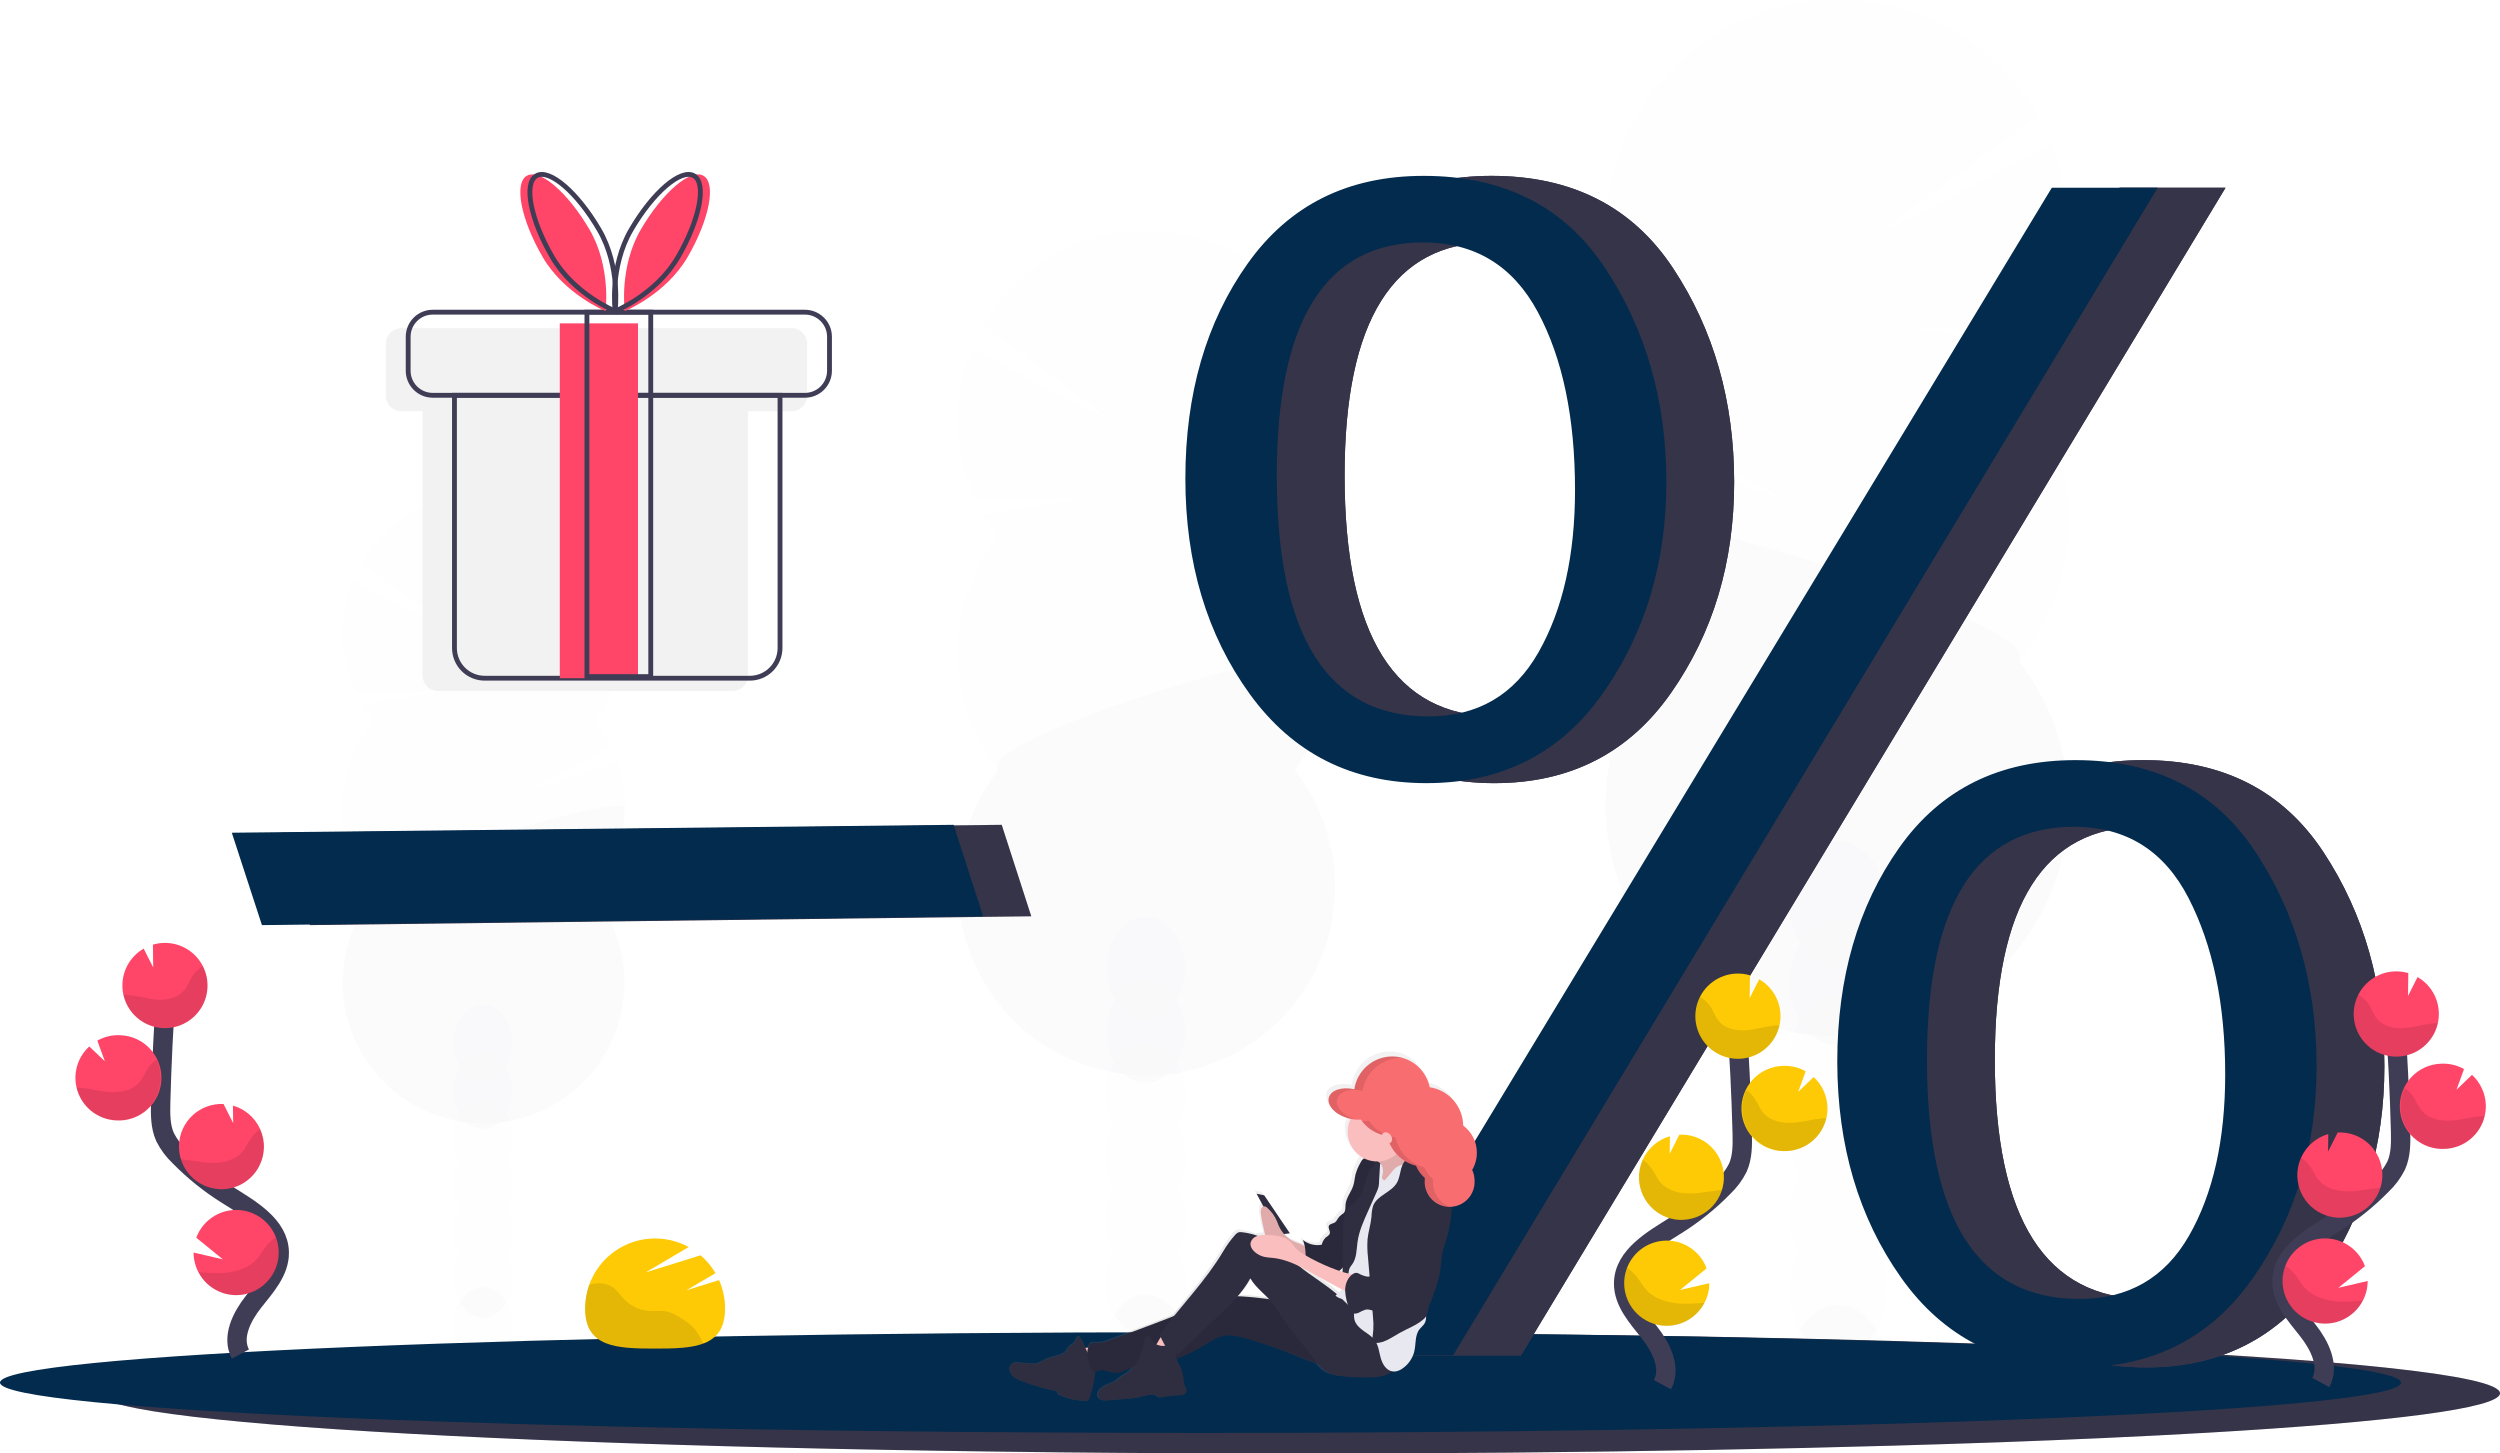 <svg width="516" height="300" viewBox="0 0 516 300" fill="none" xmlns="http://www.w3.org/2000/svg">
<g clip-path="url(#clip0)">
<g opacity="0.1">
<path opacity="0.1" d="M379.38 295.575C384.887 295.575 389.352 289.725 389.352 282.508C389.352 275.291 384.887 269.441 379.38 269.441C373.872 269.441 369.407 275.291 369.407 282.508C369.407 289.725 373.872 295.575 379.38 295.575Z" fill="#3F3D56"/>
<path opacity="0.1" d="M387.271 226.606C388.669 224.178 389.393 221.421 389.371 218.619C389.371 211.387 384.906 205.552 379.398 205.552C373.891 205.552 369.43 211.401 369.43 218.619C369.402 221.419 370.121 224.176 371.512 226.606C370.147 229.045 369.43 231.795 369.43 234.59C369.43 237.386 370.147 240.135 371.512 242.575C370.147 245.015 369.431 247.765 369.431 250.562C369.431 253.358 370.147 256.108 371.512 258.548C370.121 260.978 369.402 263.735 369.43 266.535C369.43 273.767 373.895 279.602 379.398 279.602C384.901 279.602 389.371 273.753 389.371 266.535C389.399 263.735 388.68 260.978 387.29 258.548C388.654 256.108 389.371 253.358 389.371 250.562C389.371 247.765 388.654 245.015 387.29 242.575C388.654 240.135 389.371 237.386 389.371 234.59C389.371 231.795 388.654 229.045 387.29 226.606H387.271Z" fill="#3F3D56"/>
<path opacity="0.1" d="M379.38 215.718C384.887 215.718 389.352 209.867 389.352 202.651C389.352 195.434 384.887 189.583 379.38 189.583C373.872 189.583 369.407 195.434 369.407 202.651C369.407 209.867 373.872 215.718 379.38 215.718Z" fill="#3F3D56"/>
<path opacity="0.1" d="M379.38 199.744C384.887 199.744 389.352 193.894 389.352 186.677C389.352 179.46 384.887 173.61 379.38 173.61C373.872 173.61 369.407 179.46 369.407 186.677C369.407 193.894 373.872 199.744 379.38 199.744Z" fill="#3F3D56"/>
<path opacity="0.1" d="M416.705 77.376C418.066 75.639 419.306 73.811 420.416 71.903L394.232 67.595L422.569 67.808C425.285 61.886 426.766 55.472 426.921 48.958C427.076 42.444 425.903 35.967 423.472 29.922L385.452 49.656L420.52 23.865C417.233 18.187 412.815 13.246 407.539 9.352C402.263 5.457 396.243 2.691 389.854 1.226C383.464 -0.238 376.842 -0.371 370.399 0.838C363.956 2.046 357.831 4.569 352.404 8.25C346.978 11.931 342.366 16.691 338.856 22.234C335.346 27.776 333.013 33.983 332.002 40.467C330.991 46.952 331.325 53.575 332.981 59.925C334.637 66.275 337.581 72.215 341.63 77.376C339.508 80.079 337.683 83.002 336.186 86.095L370.193 103.786L333.933 91.583C331.381 99.115 330.747 107.166 332.087 115.007C333.427 122.847 336.699 130.229 341.607 136.483C336.066 143.536 332.619 152.008 331.661 160.93C330.702 169.852 332.27 178.864 336.186 186.936C340.102 195.008 346.207 201.813 353.804 206.575C361.401 211.336 370.182 213.861 379.145 213.861C388.108 213.861 396.889 211.336 404.486 206.575C412.083 201.813 418.188 195.008 422.104 186.936C426.02 178.864 427.588 169.852 426.629 160.93C425.67 152.008 422.224 143.536 416.683 136.483C423.304 128.055 426.904 117.644 426.904 106.921C426.904 96.198 423.304 85.786 416.683 77.358L416.705 77.376Z" fill="#6C63FF"/>
<path opacity="0.1" d="M331.409 106.941C331.393 117.666 334.994 128.082 341.63 136.501C336.089 143.554 332.642 152.026 331.683 160.948C330.725 169.87 332.293 178.882 336.208 186.954C340.124 195.026 346.229 201.831 353.826 206.593C361.423 211.354 370.205 213.879 379.167 213.879C388.13 213.879 396.912 211.354 404.509 206.593C412.105 201.831 418.211 195.026 422.126 186.954C426.042 178.882 427.61 169.87 426.652 160.948C425.693 152.026 422.246 143.554 416.705 136.501C423.106 128.366 331.409 101.571 331.409 106.941Z" fill="black"/>
</g>
<g opacity="0.1">
<path opacity="0.1" d="M99.683 281.6C103.034 281.6 105.75 278.038 105.75 273.645C105.75 269.251 103.034 265.689 99.683 265.689C96.332 265.689 93.615 269.251 93.615 273.645C93.615 278.038 96.332 281.6 99.683 281.6Z" fill="#3F3D56"/>
<path opacity="0.1" d="M104.509 239.614C105.356 238.134 105.794 236.456 105.778 234.75C105.778 230.357 103.069 226.795 99.706 226.795C96.342 226.795 93.638 230.357 93.638 234.75C93.621 236.455 94.057 238.134 94.902 239.614C94.074 241.1 93.639 242.773 93.639 244.475C93.639 246.177 94.074 247.85 94.902 249.336C94.074 250.822 93.639 252.496 93.639 254.197C93.639 255.899 94.074 257.573 94.902 259.059C94.056 260.537 93.62 262.214 93.638 263.917C93.638 268.315 96.347 271.877 99.706 271.877C103.064 271.877 105.778 268.315 105.778 263.917C105.795 262.214 105.357 260.536 104.509 259.059C105.34 257.573 105.777 255.9 105.777 254.197C105.777 252.495 105.34 250.821 104.509 249.336C105.34 247.851 105.777 246.177 105.777 244.475C105.777 242.773 105.34 241.099 104.509 239.614V239.614Z" fill="#3F3D56"/>
<path opacity="0.1" d="M99.683 232.983C103.034 232.983 105.75 229.422 105.75 225.028C105.75 220.635 103.034 217.073 99.683 217.073C96.332 217.073 93.615 220.635 93.615 225.028C93.615 229.422 96.332 232.983 99.683 232.983Z" fill="#3F3D56"/>
<path opacity="0.1" d="M99.683 223.261C103.034 223.261 105.75 219.699 105.75 215.306C105.75 210.912 103.034 207.351 99.683 207.351C96.332 207.351 93.615 210.912 93.615 215.306C93.615 219.699 96.332 223.261 99.683 223.261Z" fill="#3F3D56"/>
<path opacity="0.1" d="M76.971 148.764C76.142 147.707 75.388 146.594 74.713 145.433L90.663 142.811L73.413 142.942C71.762 139.339 70.861 135.437 70.765 131.474C70.67 127.51 71.382 123.569 72.858 119.891L95.985 131.918L74.646 116.189C76.647 112.734 79.337 109.729 82.549 107.36C85.76 104.991 89.424 103.309 93.312 102.419C97.201 101.529 101.231 101.449 105.151 102.185C109.072 102.921 112.799 104.457 116.101 106.697C119.403 108.937 122.21 111.833 124.346 115.206C126.482 118.579 127.902 122.356 128.518 126.301C129.134 130.247 128.932 134.278 127.925 138.142C126.918 142.006 125.128 145.622 122.666 148.764C123.957 150.407 125.068 152.184 125.979 154.066L105.276 164.841L127.352 157.424C128.902 162.011 129.286 166.913 128.467 171.686C127.649 176.46 125.655 180.953 122.666 184.76C126.039 189.054 128.137 194.211 128.72 199.642C129.303 205.074 128.349 210.56 125.965 215.473C123.581 220.387 119.864 224.529 115.24 227.428C110.615 230.326 105.27 231.863 99.814 231.863C94.358 231.863 89.012 230.326 84.388 227.428C79.763 224.529 76.046 220.387 73.663 215.473C71.279 210.56 70.324 205.074 70.907 199.642C71.491 194.211 73.589 189.054 76.962 184.76C72.931 179.629 70.74 173.29 70.74 166.762C70.74 160.234 72.931 153.895 76.962 148.764H76.971Z" fill="#6C63FF"/>
<path opacity="0.1" d="M128.886 166.762C128.896 173.292 126.704 179.633 122.665 184.76C126.038 189.054 128.136 194.211 128.72 199.642C129.303 205.074 128.348 210.56 125.964 215.473C123.581 220.387 119.864 224.529 115.239 227.428C110.615 230.326 105.269 231.863 99.813 231.863C94.357 231.863 89.012 230.326 84.387 227.428C79.763 224.529 76.046 220.387 73.662 215.473C71.278 210.56 70.323 205.074 70.907 199.642C71.49 194.211 73.588 189.054 76.961 184.76C73.065 179.829 128.886 163.494 128.886 166.762Z" fill="black"/>
</g>
<g opacity="0.1">
<path opacity="0.1" d="M236.471 288.524C240.956 288.524 244.593 283.758 244.593 277.879C244.593 272.001 240.956 267.235 236.471 267.235C231.986 267.235 228.35 272.001 228.35 277.879C228.35 283.758 231.986 288.524 236.471 288.524Z" fill="#3F3D56"/>
<path opacity="0.1" d="M242.9 232.337C244.031 230.356 244.616 228.11 244.592 225.828C244.592 219.952 240.981 215.184 236.467 215.184C231.952 215.184 228.341 219.952 228.341 225.828C228.317 228.11 228.903 230.357 230.038 232.337C228.925 234.324 228.341 236.565 228.341 238.843C228.341 241.122 228.925 243.362 230.038 245.349C228.925 247.336 228.341 249.576 228.341 251.854C228.341 254.131 228.925 256.371 230.038 258.358C228.903 260.337 228.317 262.584 228.341 264.866C228.341 270.742 231.979 275.511 236.467 275.511C240.954 275.511 244.592 270.742 244.592 264.866C244.616 262.585 244.031 260.338 242.9 258.358C244.01 256.37 244.593 254.131 244.593 251.854C244.593 249.576 244.01 247.337 242.9 245.349C244.01 243.361 244.593 241.121 244.593 238.843C244.593 236.565 244.01 234.325 242.9 232.337V232.337Z" fill="#3F3D56"/>
<path opacity="0.1" d="M236.471 223.464C240.956 223.464 244.593 218.698 244.593 212.82C244.593 206.941 240.956 202.175 236.471 202.175C231.986 202.175 228.35 206.941 228.35 212.82C228.35 218.698 231.986 223.464 236.471 223.464Z" fill="#3F3D56"/>
<path opacity="0.1" d="M236.471 210.451C240.956 210.451 244.593 205.686 244.593 199.807C244.593 193.928 240.956 189.163 236.471 189.163C231.986 189.163 228.35 193.928 228.35 199.807C228.35 205.686 231.986 210.451 236.471 210.451Z" fill="#3F3D56"/>
<path opacity="0.1" d="M206.084 110.765C204.974 109.351 203.963 107.862 203.059 106.308L224.399 102.801L201.321 102.972C199.107 98.149 197.899 92.923 197.771 87.616C197.643 82.309 198.597 77.031 200.576 72.106L231.545 88.188L202.982 67.17C205.651 62.527 209.247 58.485 213.547 55.296C217.846 52.108 222.756 49.841 227.969 48.638C233.183 47.435 238.589 47.322 243.848 48.305C249.108 49.288 254.108 51.346 258.537 54.352C262.966 57.357 266.729 61.245 269.589 65.772C272.45 70.299 274.347 75.368 275.163 80.662C275.978 85.956 275.694 91.362 274.329 96.541C272.964 101.721 270.546 106.563 267.227 110.765C268.956 112.967 270.442 115.349 271.661 117.87L243.96 132.28L273.498 122.336C275.573 128.474 276.086 135.034 274.991 141.421C273.896 147.808 271.228 153.821 267.227 158.915C271.741 164.661 274.548 171.562 275.329 178.83C276.11 186.098 274.832 193.44 271.642 200.015C268.452 206.59 263.478 212.134 257.29 216.012C251.101 219.891 243.948 221.948 236.647 221.948C229.346 221.948 222.192 219.891 216.003 216.012C209.815 212.134 204.841 206.59 201.651 200.015C198.461 193.44 197.184 186.098 197.964 178.83C198.745 171.562 201.552 164.661 206.066 158.915C200.673 152.048 197.742 143.566 197.742 134.831C197.742 126.096 200.673 117.614 206.066 110.747L206.084 110.765Z" fill="#6C63FF"/>
<path opacity="0.1" d="M275.552 134.852C275.565 143.589 272.632 152.074 267.227 158.934C271.741 164.679 274.548 171.581 275.329 178.849C276.11 186.117 274.832 193.458 271.642 200.033C268.452 206.608 263.478 212.152 257.29 216.031C251.101 219.909 243.948 221.966 236.647 221.966C229.346 221.966 222.192 219.909 216.003 216.031C209.815 212.152 204.841 206.608 201.651 200.033C198.461 193.458 197.184 186.117 197.964 178.849C198.745 171.581 201.552 164.679 206.066 158.934C200.852 152.307 275.552 130.476 275.552 134.852Z" fill="black"/>
</g>
<path d="M516 287.566C516 290.671 493.328 293.509 455.845 295.701C449.028 296.095 441.724 296.47 433.977 296.822C427.284 297.124 420.268 297.408 412.931 297.677C405.822 297.93 398.441 298.165 390.788 298.382C366.617 299.073 339.896 299.57 311.51 299.819C304.62 299.882 297.64 299.931 290.567 299.964C283.199 299.997 275.748 300.012 268.212 300.009C131.361 300.009 20.428 294.445 20.428 287.579C20.428 280.713 131.361 275.149 268.212 275.149C327.129 275.149 381.235 276.184 423.761 277.902L428.411 278.092H428.438C482.006 280.365 516 283.787 516 287.566Z" fill="#3F3D56"/>
<path opacity="0.15" d="M516 287.566C516 290.671 493.328 293.509 455.845 295.701C449.028 296.095 441.724 296.47 433.977 296.822C427.284 297.124 420.268 297.408 412.931 297.677C405.822 297.93 398.441 298.165 390.788 298.382C366.617 299.073 339.896 299.57 311.51 299.819C304.62 299.882 297.64 299.931 290.567 299.964C283.199 299.997 275.748 300.012 268.212 300.009C131.361 300.009 20.428 294.445 20.428 287.579C20.428 280.713 131.361 275.149 268.212 275.149C327.129 275.149 381.235 276.184 423.761 277.902L428.411 278.092H428.438C482.006 280.365 516 283.787 516 287.566Z" fill="black"/>
<path d="M495.572 285.378C495.572 287.973 472.901 290.35 435.417 292.158C428.605 292.488 421.296 292.8 413.554 293.094C406.857 293.347 399.842 293.585 392.508 293.808C385.399 294.019 378.018 294.216 370.364 294.4C346.189 294.978 319.469 295.394 291.082 295.602C284.199 295.653 277.218 295.693 270.139 295.72C262.772 295.747 255.321 295.76 247.788 295.76C110.938 295.76 0 291.109 0 285.365C0 279.62 110.938 274.969 247.788 274.969C306.702 274.969 360.807 275.832 403.333 277.269L407.983 277.428H408.015C461.601 279.358 495.572 282.201 495.572 285.378Z" fill="#032B4D"/>
<path d="M63.996 190.944L57.775 171.874L206.752 170.243L212.855 189.122L63.996 190.944Z" fill="#3F3D56"/>
<path opacity="0.15" d="M63.996 190.944L57.775 171.874L206.752 170.243L212.855 189.122L63.996 190.944Z" fill="black"/>
<path d="M54.065 190.944L47.844 171.874L196.82 170.243L202.924 189.122L54.065 190.944Z" fill="#032B4D"/>
<path d="M308.386 161.641C292.983 161.641 280.844 155.519 271.968 143.277C263.093 131.034 258.655 116.202 258.655 98.783C258.655 81.245 262.947 66.444 271.53 54.379C280.114 42.314 292.222 36.287 307.854 36.299C324.431 36.299 336.921 42.656 345.323 55.369C353.726 68.082 357.929 82.796 357.932 99.51C357.932 116.104 353.583 130.61 344.886 143.028C336.188 155.446 324.021 161.65 308.386 161.641ZM308.838 147.869C318.971 147.869 326.545 143.447 331.559 134.603C336.573 125.759 339.08 114.61 339.08 101.156C339.08 86.18 336.514 73.917 331.383 64.368C326.251 54.819 318.381 50.043 307.772 50.04C287.608 50.04 277.526 66.076 277.526 98.15C277.526 131.299 287.96 147.872 308.829 147.869H308.838ZM313.912 279.755H291.633L437.486 38.754H459.345L313.912 279.755ZM442.944 282.228C427.309 282.228 415.12 276.05 406.377 263.696C397.634 251.342 393.244 236.509 393.208 219.197C393.208 201.778 397.47 187.035 405.993 174.97C414.516 162.905 426.654 156.878 442.406 156.891C458.866 156.891 471.269 163.247 479.614 175.96C487.96 188.673 492.134 203.385 492.137 220.097C492.137 236.583 487.817 251.061 479.177 263.533C470.536 276.005 458.455 282.237 442.935 282.228H442.944ZM443.205 268.103C453.291 268.103 460.824 263.756 465.805 255.063C470.786 246.37 473.276 235.266 473.276 221.751C473.276 207.288 470.756 195.158 465.714 185.361C460.673 175.565 452.82 170.66 442.154 170.645C421.872 170.645 411.731 186.681 411.731 218.755C411.725 251.656 422.213 268.106 443.196 268.103H443.205Z" fill="#3F3D56"/>
<path d="M308.386 161.641C292.983 161.641 280.844 155.519 271.968 143.277C263.093 131.034 258.655 116.202 258.655 98.783C258.655 81.245 262.947 66.444 271.53 54.379C280.114 42.314 292.222 36.287 307.854 36.299C324.431 36.299 336.921 42.656 345.323 55.369C353.726 68.082 357.929 82.796 357.932 99.51C357.932 116.104 353.583 130.61 344.886 143.028C336.188 155.446 324.021 161.65 308.386 161.641ZM308.838 147.869C318.971 147.869 326.545 143.447 331.559 134.603C336.573 125.759 339.08 114.61 339.08 101.156C339.08 86.18 336.514 73.917 331.383 64.368C326.251 54.819 318.381 50.043 307.772 50.04C287.608 50.04 277.526 66.076 277.526 98.15C277.526 131.299 287.96 147.872 308.829 147.869H308.838ZM313.912 279.755H291.633L437.486 38.754H459.345L313.912 279.755ZM442.944 282.228C427.309 282.228 415.12 276.05 406.377 263.696C397.634 251.342 393.244 236.509 393.208 219.197C393.208 201.778 397.47 187.035 405.993 174.97C414.516 162.905 426.654 156.878 442.406 156.891C458.866 156.891 471.269 163.247 479.614 175.96C487.96 188.673 492.134 203.385 492.137 220.097C492.137 236.583 487.817 251.061 479.177 263.533C470.536 276.005 458.455 282.237 442.935 282.228H442.944ZM443.205 268.103C453.291 268.103 460.824 263.756 465.805 255.063C470.786 246.37 473.276 235.266 473.276 221.751C473.276 207.288 470.756 195.158 465.714 185.361C460.673 175.565 452.82 170.66 442.154 170.645C421.872 170.645 411.731 186.681 411.731 218.755C411.725 251.656 422.213 268.106 443.196 268.103H443.205Z" fill="#3F3D56"/>
<path opacity="0.15" d="M308.386 161.641C292.983 161.641 280.844 155.519 271.968 143.277C263.093 131.034 258.655 116.202 258.655 98.783C258.655 81.245 262.947 66.444 271.53 54.379C280.114 42.314 292.222 36.287 307.854 36.299C324.431 36.299 336.921 42.656 345.323 55.369C353.726 68.082 357.929 82.796 357.932 99.51C357.932 116.104 353.583 130.61 344.886 143.028C336.188 155.446 324.021 161.65 308.386 161.641ZM308.838 147.869C318.971 147.869 326.545 143.447 331.559 134.603C336.573 125.759 339.08 114.61 339.08 101.156C339.08 86.18 336.514 73.917 331.383 64.368C326.251 54.819 318.381 50.043 307.772 50.04C287.608 50.04 277.526 66.076 277.526 98.15C277.526 131.299 287.96 147.872 308.829 147.869H308.838ZM313.912 279.755H291.633L437.486 38.754H459.345L313.912 279.755ZM442.944 282.228C427.309 282.228 415.12 276.05 406.377 263.696C397.634 251.342 393.244 236.509 393.208 219.197C393.208 201.778 397.47 187.035 405.993 174.97C414.516 162.905 426.654 156.878 442.406 156.891C458.866 156.891 471.269 163.247 479.614 175.96C487.96 188.673 492.134 203.385 492.137 220.097C492.137 236.583 487.817 251.061 479.177 263.533C470.536 276.005 458.455 282.237 442.935 282.228H442.944ZM443.205 268.103C453.291 268.103 460.824 263.756 465.805 255.063C470.786 246.37 473.276 235.266 473.276 221.751C473.276 207.288 470.756 195.158 465.714 185.361C460.673 175.565 452.82 170.66 442.154 170.645C421.872 170.645 411.731 186.681 411.731 218.755C411.725 251.656 422.213 268.106 443.196 268.103H443.205Z" fill="black"/>
<path d="M294.391 161.641C278.988 161.641 266.849 155.519 257.973 143.277C249.098 131.034 244.66 116.202 244.66 98.783C244.66 81.245 248.952 66.444 257.535 54.379C266.119 42.314 278.226 36.287 293.858 36.299C310.435 36.299 322.925 42.656 331.328 55.369C339.731 68.082 343.934 82.796 343.937 99.51C343.937 116.104 339.588 130.61 330.89 143.028C322.193 155.446 310.026 161.65 294.391 161.641ZM294.843 147.869C304.976 147.869 312.55 143.447 317.564 134.603C322.578 125.759 325.085 114.61 325.085 101.156C325.085 86.18 322.519 73.917 317.388 64.368C312.256 54.819 304.386 50.043 293.777 50.04C273.613 50.04 263.53 66.076 263.53 98.15C263.53 131.299 273.965 147.872 294.834 147.869H294.843ZM299.917 279.755H277.638L423.491 38.754H445.349L299.917 279.755ZM428.948 282.228C413.313 282.228 401.125 276.05 392.382 263.696C383.639 251.342 379.249 236.509 379.213 219.197C379.213 201.778 383.475 187.035 391.998 174.97C400.521 162.905 412.659 156.878 428.411 156.891C444.871 156.891 457.274 163.247 465.619 175.96C473.965 188.673 478.139 203.385 478.142 220.097C478.142 236.583 473.822 251.061 465.181 263.533C456.541 276.005 444.46 282.237 428.939 282.228H428.948ZM429.21 268.103C439.296 268.103 446.829 263.756 451.81 255.063C456.791 246.37 459.281 235.266 459.281 221.751C459.281 207.288 456.76 195.158 451.719 185.361C446.678 175.565 438.822 170.66 428.149 170.645C407.868 170.645 397.727 186.681 397.727 218.755C397.727 251.656 408.218 268.106 429.201 268.103H429.21Z" fill="#032B4D"/>
<path d="M343.129 285.803C344.989 282.35 342.876 278.119 340.447 275.037C338.018 271.954 335.057 268.754 335.12 264.826C335.21 259.19 341.188 255.859 345.955 252.866C349.5 250.649 352.771 248.018 355.697 245.029C356.922 243.877 357.936 242.519 358.69 241.015C359.679 238.809 359.647 236.301 359.593 233.887C359.385 225.836 358.988 217.796 358.401 209.769" stroke="#3F3D56" stroke-width="4" stroke-miterlimit="10"/>
<path d="M367.484 209.326C367.417 207.853 366.979 206.421 366.213 205.162C365.447 203.903 364.377 202.857 363.101 202.121L361.133 206.017L361.191 201.299C360.252 201.024 359.275 200.906 358.298 200.95C356.562 201.032 354.89 201.627 353.492 202.66C352.094 203.693 351.033 205.118 350.444 206.755C349.855 208.391 349.764 210.166 350.182 211.854C350.601 213.543 351.51 215.069 352.794 216.24C354.079 217.411 355.682 218.175 357.4 218.434C359.118 218.693 360.874 218.437 362.446 217.697C364.019 216.957 365.337 215.766 366.233 214.276C367.13 212.786 367.566 211.064 367.484 209.326V209.326Z" fill="#FDCA05"/>
<path d="M351.819 268.871C350.898 270.665 349.388 272.086 347.544 272.897C345.7 273.708 343.633 273.86 341.69 273.327C339.748 272.793 338.047 271.608 336.874 269.968C335.701 268.329 335.127 266.335 335.247 264.322C335.368 262.309 336.176 260.398 337.537 258.911C338.897 257.424 340.727 256.45 342.719 256.153C344.712 255.856 346.745 256.254 348.479 257.28C350.214 258.306 351.543 259.898 352.244 261.789L346.754 266.259L352.803 264.849C352.801 266.249 352.463 267.628 351.819 268.871V268.871Z" fill="#FDCA05"/>
<path d="M347.481 251.782C346.328 251.836 345.176 251.662 344.091 251.27C343.006 250.879 342.008 250.277 341.155 249.499C340.302 248.721 339.61 247.783 339.119 246.738C338.628 245.692 338.348 244.56 338.294 243.406C338.226 242.029 338.486 240.654 339.052 239.397C339.577 238.222 340.353 237.177 341.325 236.334C342.296 235.491 343.441 234.872 344.677 234.52L344.628 238.136L346.619 234.195C348.946 234.086 351.222 234.907 352.944 236.477C354.667 238.048 355.696 240.24 355.805 242.57C355.914 244.9 355.094 247.179 353.525 248.904C351.957 250.629 349.768 251.659 347.44 251.768L347.481 251.782Z" fill="#FDCA05"/>
<path d="M368.808 237.576C367.641 237.653 366.472 237.497 365.366 237.116C364.261 236.736 363.243 236.138 362.371 235.359C361.499 234.58 360.792 233.634 360.289 232.578C359.787 231.521 359.5 230.375 359.445 229.206C359.391 228.037 359.569 226.869 359.971 225.77C360.373 224.671 360.989 223.664 361.784 222.806C362.58 221.949 363.538 221.259 364.603 220.777C365.667 220.294 366.818 220.029 367.986 219.998C369.628 219.918 371.259 220.305 372.69 221.114L371.137 225.372L374.333 222.303C376.049 223.868 377.073 226.052 377.182 228.373C377.222 229.187 377.146 230.003 376.956 230.796C376.519 232.659 375.487 234.33 374.017 235.553C372.546 236.777 370.717 237.487 368.808 237.576V237.576Z" fill="#FDCA05"/>
<path opacity="0.1" d="M366.301 211.672C364.274 211.893 362.306 212.526 360.27 212.653C358.234 212.779 355.999 212.291 354.713 210.705C354.017 209.855 353.674 208.775 353.088 207.843C352.533 206.977 351.773 206.261 350.875 205.76C350.312 206.875 349.991 208.097 349.936 209.346C349.881 210.594 350.093 211.84 350.556 213C351.02 214.161 351.725 215.209 352.625 216.075C353.525 216.941 354.599 217.605 355.775 218.023C356.951 218.441 358.203 218.603 359.447 218.499C360.691 218.394 361.898 218.026 362.988 217.417C364.079 216.809 365.027 215.975 365.77 214.971C366.514 213.967 367.035 212.816 367.299 211.595C366.965 211.613 366.635 211.636 366.301 211.672Z" fill="black"/>
<path opacity="0.1" d="M368.807 237.576C367.293 237.645 365.787 237.321 364.435 236.636C363.083 235.95 361.93 234.927 361.09 233.665C360.249 232.402 359.748 230.944 359.636 229.431C359.524 227.917 359.805 226.401 360.451 225.028C361.147 225.501 361.746 226.102 362.216 226.8C362.843 227.745 363.222 228.839 363.958 229.706C365.313 231.32 367.665 231.844 369.782 231.749C371.899 231.655 373.949 231.049 376.061 230.845C376.355 230.818 376.653 230.8 376.964 230.791C376.528 232.657 375.495 234.329 374.023 235.554C372.55 236.778 370.719 237.488 368.807 237.576V237.576Z" fill="black"/>
<path opacity="0.1" d="M347.481 251.782C346.328 251.836 345.176 251.662 344.091 251.27C343.006 250.879 342.008 250.277 341.155 249.499C340.302 248.721 339.61 247.783 339.119 246.737C338.628 245.692 338.348 244.56 338.294 243.406C338.226 242.028 338.486 240.654 339.052 239.397C339.777 239.88 340.406 240.493 340.908 241.205C341.589 242.168 342.018 243.28 342.817 244.17C344.298 245.82 346.79 246.403 349.034 246.349C351.277 246.294 353.304 245.77 355.467 245.603C354.931 247.329 353.877 248.849 352.448 249.954C351.019 251.06 349.285 251.698 347.481 251.782V251.782Z" fill="black"/>
<path opacity="0.1" d="M351.819 268.871C350.797 270.883 349.041 272.424 346.916 273.176C344.791 273.928 342.458 273.833 340.4 272.911C338.343 271.989 336.718 270.31 335.862 268.222C335.006 266.135 334.985 263.797 335.802 261.694C336.525 262.17 337.174 262.751 337.729 263.416C338.565 264.437 339.115 265.595 340.081 266.544C341.887 268.306 344.776 269.034 347.359 269.102C348.849 269.114 350.338 269.037 351.819 268.871V268.871Z" fill="black"/>
<path d="M479.013 285.351C480.872 281.898 478.76 277.667 476.331 274.584C473.902 271.502 470.941 268.302 471.004 264.374C471.094 258.738 477.071 255.406 481.839 252.414C485.384 250.197 488.654 247.566 491.581 244.577C492.806 243.425 493.819 242.067 494.574 240.563C495.562 238.357 495.531 235.849 495.477 233.435C495.269 225.384 494.872 217.344 494.285 209.317" stroke="#3F3D56" stroke-width="4" stroke-miterlimit="10"/>
<path d="M503.369 208.874C503.301 207.401 502.864 205.969 502.098 204.71C501.332 203.451 500.262 202.405 498.986 201.669L497.017 205.566L497.076 200.847C496.137 200.572 495.159 200.455 494.182 200.499C492.447 200.58 490.774 201.175 489.376 202.208C487.978 203.241 486.918 204.666 486.329 206.303C485.74 207.939 485.649 209.714 486.067 211.403C486.485 213.091 487.394 214.617 488.679 215.788C489.964 216.96 491.566 217.723 493.284 217.982C495.002 218.242 496.759 217.985 498.331 217.245C499.904 216.505 501.221 215.315 502.118 213.825C503.015 212.335 503.45 210.612 503.369 208.874V208.874Z" fill="#FF4568"/>
<path d="M487.703 268.419C486.781 270.212 485.272 271.634 483.427 272.445C481.583 273.256 479.517 273.408 477.574 272.874C475.631 272.341 473.931 271.155 472.758 269.516C471.585 267.876 471.01 265.883 471.131 263.87C471.252 261.857 472.06 259.946 473.42 258.459C474.781 256.972 476.611 255.998 478.603 255.701C480.595 255.404 482.629 255.802 484.363 256.828C486.097 257.854 487.426 259.446 488.127 261.337L482.638 265.807L488.687 264.396C488.685 265.797 488.347 267.176 487.703 268.419V268.419Z" fill="#FF4568"/>
<path d="M483.365 251.33C482.213 251.384 481.061 251.21 479.976 250.818C478.89 250.427 477.892 249.825 477.039 249.047C476.186 248.269 475.495 247.331 475.004 246.285C474.513 245.24 474.233 244.108 474.179 242.954C474.11 241.576 474.37 240.202 474.937 238.945C475.462 237.77 476.237 236.724 477.209 235.882C478.181 235.039 479.326 234.42 480.562 234.068L480.512 237.684L482.503 233.743H482.526C483.678 233.689 484.83 233.862 485.916 234.254C487.001 234.646 487.999 235.248 488.852 236.025C489.705 236.803 490.397 237.741 490.887 238.787C491.378 239.832 491.659 240.964 491.713 242.118C491.767 243.272 491.593 244.425 491.202 245.512C490.811 246.599 490.209 247.597 489.433 248.452C488.656 249.306 487.719 249.998 486.675 250.49C485.63 250.981 484.5 251.262 483.347 251.316L483.365 251.33Z" fill="#FF4568"/>
<path d="M504.691 237.123C503.525 237.201 502.355 237.045 501.25 236.664C500.145 236.284 499.127 235.686 498.255 234.907C497.383 234.128 496.675 233.182 496.173 232.125C495.671 231.069 495.384 229.923 495.329 228.754C495.274 227.585 495.453 226.417 495.855 225.318C496.256 224.219 496.873 223.212 497.668 222.354C498.463 221.497 499.422 220.807 500.486 220.324C501.551 219.842 502.701 219.577 503.87 219.545C505.512 219.465 507.143 219.852 508.574 220.662L507.021 224.92L510.217 221.851C511.932 223.416 512.957 225.599 513.066 227.921C513.106 228.735 513.03 229.551 512.84 230.344C512.403 232.207 511.371 233.877 509.901 235.101C508.43 236.324 506.601 237.034 504.691 237.123V237.123Z" fill="#FF4568"/>
<path opacity="0.1" d="M502.186 211.22C500.159 211.442 498.191 212.074 496.155 212.201C494.119 212.328 491.884 211.839 490.597 210.253C489.902 209.403 489.559 208.323 488.972 207.392C488.418 206.525 487.658 205.809 486.76 205.308C486.196 206.423 485.876 207.645 485.821 208.894C485.766 210.142 485.977 211.388 486.441 212.549C486.904 213.709 487.61 214.757 488.51 215.623C489.409 216.489 490.483 217.153 491.66 217.571C492.836 217.989 494.088 218.151 495.332 218.047C496.575 217.943 497.783 217.574 498.873 216.966C499.964 216.358 500.912 215.524 501.655 214.52C502.399 213.516 502.92 212.365 503.184 211.143C502.85 211.161 502.52 211.184 502.186 211.22Z" fill="black"/>
<path opacity="0.1" d="M504.69 237.123C503.177 237.193 501.671 236.869 500.319 236.184C498.966 235.498 497.814 234.475 496.973 233.212C496.133 231.95 495.632 230.492 495.52 228.978C495.408 227.465 495.689 225.949 496.334 224.576C497.03 225.048 497.63 225.65 498.099 226.348C498.727 227.293 499.106 228.386 499.842 229.254C501.196 230.868 503.548 231.392 505.666 231.297C507.783 231.202 509.832 230.597 511.945 230.393C512.239 230.366 512.537 230.348 512.848 230.339C512.412 232.205 511.379 233.877 509.906 235.102C508.434 236.326 506.603 237.036 504.69 237.123V237.123Z" fill="black"/>
<path opacity="0.1" d="M483.366 251.33C482.213 251.384 481.061 251.21 479.976 250.819C478.89 250.427 477.893 249.825 477.039 249.047C476.186 248.27 475.495 247.331 475.004 246.286C474.513 245.24 474.233 244.108 474.179 242.954C474.11 241.577 474.37 240.203 474.937 238.945C475.661 239.428 476.29 240.041 476.793 240.753C477.474 241.716 477.903 242.828 478.702 243.718C480.183 245.368 482.675 245.951 484.919 245.897C487.094 245.852 489.189 245.318 491.352 245.151C490.816 246.878 489.761 248.397 488.333 249.503C486.904 250.608 485.169 251.246 483.366 251.33V251.33Z" fill="black"/>
<path opacity="0.1" d="M487.704 268.419C486.681 270.431 484.926 271.972 482.801 272.724C480.675 273.476 478.342 273.381 476.285 272.459C474.228 271.537 472.603 269.858 471.747 267.77C470.891 265.682 470.869 263.345 471.686 261.242C472.41 261.718 473.059 262.298 473.614 262.964C474.449 263.985 475 265.142 475.966 266.092C477.772 267.854 480.661 268.582 483.243 268.65C484.733 268.662 486.223 268.585 487.704 268.419V268.419Z" fill="black"/>
<path d="M49.628 279.475C47.768 276.022 49.88 271.791 52.309 268.708C54.738 265.626 57.7 262.426 57.636 258.498C57.546 252.862 51.569 249.53 46.802 246.538C43.256 244.321 39.986 241.69 37.059 238.701C35.834 237.549 34.821 236.191 34.066 234.687C33.078 232.481 33.109 229.973 33.163 227.559C33.371 219.508 33.768 211.468 34.355 203.441" stroke="#3F3D56" stroke-width="4" stroke-miterlimit="10"/>
<path d="M25.271 202.998C25.339 201.525 25.776 200.093 26.542 198.834C27.308 197.575 28.379 196.529 29.655 195.793L31.623 199.69L31.564 194.971C32.503 194.696 33.481 194.579 34.458 194.623C36.194 194.704 37.866 195.299 39.264 196.332C40.662 197.365 41.722 198.79 42.312 200.427C42.901 202.063 42.992 203.838 42.574 205.527C42.155 207.215 41.246 208.741 39.962 209.912C38.677 211.084 37.074 211.847 35.356 212.106C33.638 212.366 31.882 212.109 30.309 211.369C28.737 210.629 27.419 209.439 26.522 207.949C25.625 206.459 25.19 204.736 25.271 202.998V202.998Z" fill="#FF4568"/>
<path d="M40.937 262.544C41.859 264.337 43.369 265.758 45.213 266.569C47.057 267.381 49.124 267.532 51.066 266.999C53.009 266.466 54.709 265.28 55.883 263.64C57.056 262.001 57.63 260.007 57.509 257.994C57.389 255.981 56.58 254.071 55.22 252.583C53.86 251.096 52.03 250.122 50.037 249.825C48.045 249.528 46.011 249.926 44.277 250.952C42.543 251.978 41.214 253.57 40.513 255.461L46.002 259.931L39.953 258.521C39.956 259.921 40.293 261.301 40.937 262.544V262.544Z" fill="#FF4568"/>
<path d="M45.275 245.454C46.427 245.508 47.579 245.334 48.664 244.943C49.75 244.551 50.748 243.949 51.601 243.171C52.454 242.394 53.146 241.455 53.636 240.41C54.127 239.365 54.408 238.233 54.462 237.079C54.53 235.701 54.27 234.327 53.703 233.069C53.178 231.894 52.403 230.849 51.431 230.006C50.459 229.164 49.315 228.545 48.078 228.192L48.128 231.808L46.137 227.867C43.809 227.758 41.534 228.579 39.811 230.15C38.088 231.72 37.059 233.912 36.95 236.242C36.841 238.573 37.661 240.851 39.23 242.576C40.799 244.301 42.988 245.331 45.315 245.44L45.275 245.454Z" fill="#FF4568"/>
<path d="M23.949 231.247C25.115 231.325 26.285 231.169 27.39 230.788C28.495 230.408 29.514 229.81 30.386 229.031C31.257 228.252 31.965 227.306 32.468 226.249C32.97 225.193 33.257 224.047 33.312 222.878C33.366 221.709 33.187 220.541 32.786 219.442C32.384 218.343 31.768 217.336 30.972 216.478C30.177 215.621 29.219 214.931 28.154 214.448C27.089 213.966 25.939 213.701 24.771 213.669C23.136 213.594 21.514 213.981 20.089 214.786L21.642 219.044L18.423 215.988C16.711 217.55 15.687 219.728 15.575 222.045C15.535 222.859 15.611 223.675 15.8 224.468C16.237 226.331 17.269 228.001 18.74 229.225C20.21 230.448 22.039 231.158 23.949 231.247Z" fill="#FF4568"/>
<path opacity="0.1" d="M26.455 205.344C28.482 205.566 30.45 206.198 32.486 206.325C34.522 206.452 36.757 205.963 38.043 204.377C38.739 203.527 39.082 202.447 39.669 201.516C40.223 200.649 40.983 199.933 41.88 199.432C42.444 200.547 42.765 201.769 42.82 203.018C42.875 204.266 42.663 205.512 42.2 206.673C41.736 207.833 41.031 208.881 40.131 209.747C39.231 210.613 38.157 211.277 36.981 211.695C35.805 212.113 34.553 212.275 33.309 212.171C32.065 212.067 30.858 211.698 29.768 211.09C28.677 210.482 27.729 209.648 26.985 208.644C26.242 207.64 25.721 206.489 25.457 205.267C25.791 205.285 26.121 205.308 26.455 205.344Z" fill="black"/>
<path opacity="0.1" d="M23.949 231.248C25.462 231.317 26.968 230.993 28.321 230.308C29.673 229.623 30.825 228.599 31.666 227.337C32.506 226.075 33.007 224.616 33.119 223.103C33.231 221.59 32.95 220.073 32.305 218.701C31.609 219.173 31.01 219.774 30.54 220.472C29.912 221.417 29.533 222.511 28.797 223.379C27.443 224.992 25.091 225.517 22.974 225.422C20.856 225.327 18.807 224.721 16.694 224.518C16.401 224.491 16.102 224.473 15.791 224.464C16.227 226.33 17.26 228.002 18.733 229.226C20.205 230.451 22.037 231.161 23.949 231.248V231.248Z" fill="black"/>
<path opacity="0.1" d="M45.275 245.454C46.428 245.508 47.58 245.334 48.665 244.943C49.75 244.551 50.748 243.949 51.601 243.171C52.454 242.394 53.146 241.455 53.637 240.41C54.128 239.364 54.408 238.232 54.462 237.078C54.53 235.701 54.27 234.327 53.704 233.069C52.979 233.552 52.35 234.165 51.848 234.877C51.166 235.84 50.738 236.952 49.938 237.842C48.458 239.492 45.966 240.075 43.722 240.021C41.546 239.976 39.452 239.442 37.289 239.275C37.825 241.002 38.879 242.521 40.308 243.626C41.737 244.732 43.471 245.37 45.275 245.454V245.454Z" fill="black"/>
<path opacity="0.1" d="M40.938 262.543C41.96 264.555 43.715 266.096 45.841 266.848C47.966 267.6 50.299 267.505 52.356 266.583C54.414 265.661 56.038 263.982 56.894 261.894C57.75 259.806 57.772 257.469 56.955 255.366C56.231 255.842 55.582 256.422 55.027 257.088C54.192 258.109 53.641 259.266 52.675 260.216C50.869 261.978 47.98 262.706 45.398 262.774C43.908 262.786 42.418 262.709 40.938 262.543V262.543Z" fill="black"/>
<path d="M304.047 237.119C304.056 236.023 303.808 234.941 303.323 233.958C302.839 232.975 302.131 232.12 301.257 231.46C301.149 227.315 298.197 223.93 294.4 223.406C294.107 221.998 293.448 220.691 292.491 219.619C291.534 218.546 290.311 217.745 288.947 217.295V217.295C288.614 217.19 288.275 217.109 287.931 217.055H287.832L287.655 217.033H287.506H287.357H287.163H287.046H286.725C282.852 217.033 279.629 219.998 278.965 223.908C276.46 223.329 274.162 224.079 273.751 225.666C273.645 226.086 273.668 226.529 273.819 226.936C274.243 228.165 275.624 229.34 277.498 229.924L277.742 229.996C277.864 230.032 277.986 230.059 278.107 230.086H278.189C277.5 231.557 277.402 233.236 277.916 234.776C278.429 236.317 279.514 237.601 280.947 238.362C280.891 238.393 280.836 238.428 280.784 238.466C280.553 238.679 280.369 238.937 280.243 239.225C279.79 240.021 279.438 240.87 279.195 241.752C279.015 242.507 278.983 243.298 278.744 244.044C278.333 245.4 277.277 246.588 277.155 248.03C277.101 248.672 277.205 249.427 276.749 249.865C276.635 249.963 276.514 250.052 276.387 250.132C276.068 250.351 275.797 250.634 275.593 250.964C275.46 251.236 275.281 251.484 275.065 251.696C274.654 252.008 273.977 251.976 273.774 252.455C273.57 252.934 274.094 253.499 273.972 254.024C273.873 254.449 273.408 254.643 273.069 254.928C272.691 255.339 272.426 255.842 272.302 256.388C271.627 256.518 270.933 256.497 270.267 256.328C269.601 256.158 268.981 255.844 268.451 255.407C268.633 255.872 268.766 256.356 268.848 256.849C268.311 256.275 267.426 256.107 266.772 255.809C265.927 255.422 265.174 254.861 264.56 254.164L265.742 254.001L260.506 246.046L258.962 245.73L260.348 248.392C260.234 248.446 260.135 248.526 260.056 248.625C259.978 248.723 259.923 248.838 259.896 248.961C259.822 249.257 259.803 249.563 259.842 249.865C259.915 250.579 260.034 251.287 260.199 251.985L260.6 253.856C260.634 254.032 260.678 254.205 260.731 254.376C260.208 254.357 259.684 254.417 259.178 254.552C258.14 254.168 257.059 253.912 255.96 253.789C255.718 253.746 255.469 253.758 255.233 253.825C254.964 253.949 254.731 254.138 254.556 254.376C253.653 255.421 252.851 256.55 252.163 257.748C249.35 262.648 245.594 266.923 242.078 271.353C239.649 272.343 237.202 273.283 234.751 274.214L229.482 276.225C228.431 276.628 227.338 277.039 226.218 276.967C225.713 276.935 225.099 276.858 224.814 277.288C224.676 277.5 224.568 277.732 224.494 277.975C224.309 277.975 224.124 278.02 223.952 278.029H223.921C223.587 277.197 223.298 276.307 222.657 275.701C222.528 275.721 222.406 275.773 222.301 275.852C222.197 275.93 222.115 276.034 222.061 276.153C221.934 276.388 221.858 276.646 221.713 276.863C221.429 277.279 220.937 277.482 220.584 277.835C220.232 278.187 220.011 278.739 219.632 279.082C219.101 279.468 218.479 279.71 217.826 279.783C216.849 280.013 215.906 280.372 215.023 280.849C214.697 281.05 214.348 281.211 213.984 281.328C213.584 281.405 213.174 281.419 212.77 281.369L209.98 281.166C209.732 281.133 209.48 281.144 209.235 281.197C208.948 281.303 208.703 281.501 208.54 281.76C208.377 282.019 208.304 282.325 208.332 282.63C208.366 282.933 208.462 283.226 208.613 283.49C208.765 283.754 208.969 283.985 209.213 284.167C209.697 284.522 210.233 284.801 210.802 284.994C213.226 285.934 215.725 286.668 218.273 287.186V287.751C220.039 288.642 221.989 289.106 223.966 289.107C224.111 289.119 224.258 289.092 224.39 289.03C224.573 288.893 224.7 288.694 224.747 288.47C225.339 286.697 225.713 284.859 225.862 282.996C226.21 282.974 226.552 282.886 226.869 282.739C227.83 282.476 228.783 283.136 229.771 283.245C230.99 283.376 232.123 282.666 233.275 282.228C233.442 282.165 233.609 282.11 233.776 282.056C233.447 282.481 233.06 282.857 232.624 283.173C232.146 283.516 231.609 283.769 231.139 284.126C230.749 284.483 230.331 284.808 229.889 285.098C229.577 285.243 229.256 285.367 228.927 285.469C228.451 285.643 227.996 285.872 227.573 286.151C227.194 286.375 226.872 286.684 226.634 287.055C226.514 287.228 226.44 287.429 226.42 287.639C226.399 287.848 226.433 288.06 226.517 288.253C226.601 288.446 226.733 288.614 226.9 288.741C227.068 288.869 227.265 288.951 227.473 288.981C227.851 289.048 228.235 289.058 228.616 289.012C230.123 288.899 231.627 288.759 233.13 288.624C233.766 288.581 234.399 288.49 235.022 288.352C235.351 288.271 235.676 288.163 236.006 288.077C236.568 287.928 237.145 287.842 237.726 287.819C237.894 287.806 238.064 287.823 238.227 287.869C238.579 287.982 238.827 288.321 239.184 288.411C239.415 288.434 239.649 288.401 239.866 288.316C240.966 288.077 242.089 287.957 243.215 287.959C243.707 287.932 244.285 287.837 244.515 287.381C244.795 286.816 244.326 286.183 244.141 285.573C244.046 285.185 243.995 284.788 243.987 284.388C243.901 283.404 243.619 282.446 243.157 281.572C242.911 281.165 242.704 280.735 242.538 280.289C244.695 279.467 246.76 278.419 248.696 277.161C249.806 276.47 250.953 275.724 252.208 275.471C253.671 275.177 255.179 275.566 256.619 275.981C260.049 276.975 263.423 278.153 266.727 279.511C268.307 280.158 269.887 280.845 271.503 281.319C271.975 281.958 272.547 282.516 273.196 282.974C274.279 283.674 275.602 283.878 276.875 283.977C278.595 284.134 280.322 284.199 282.049 284.171C283.367 284.149 284.726 284.058 285.904 283.457C286.192 283.309 286.463 283.131 286.712 282.924C287.615 283.087 288.54 282.603 289.249 281.984C290.187 281.185 290.863 280.122 291.19 278.933C291.606 277.301 291.285 275.398 292.287 274.065C292.554 273.708 292.901 273.419 293.163 273.057C293.485 272.573 293.644 271.997 293.614 271.416L293.66 271.348C293.886 270.824 294.038 270.27 294.111 269.703C294.23 269.26 294.381 268.827 294.563 268.406C295.071 267.145 295.515 265.858 295.89 264.551C296.151 263.683 296.356 262.8 296.504 261.906C296.612 261.192 296.675 260.474 296.734 259.755C296.806 258.63 297.025 257.519 297.384 256.451C298.275 253.901 298.779 251.232 298.878 248.532C298.878 248.478 298.878 248.428 298.878 248.374C300.189 248.23 301.399 247.602 302.271 246.612C303.144 245.622 303.616 244.342 303.596 243.022C303.597 242.227 303.431 241.44 303.108 240.713C303.731 239.618 304.055 238.379 304.047 237.119V237.119ZM278.518 268.175C278.595 268.451 278.685 268.727 278.776 269.003C278.36 268.591 277.949 268.166 277.53 267.76C277.697 267.809 277.864 267.864 278.026 267.922C278.199 267.991 278.365 268.076 278.523 268.175H278.518ZM276.496 266.82C274.031 264.677 271.178 263.014 268.654 260.944C270.008 261.626 271.363 262.417 272.717 263.176C274.294 264.08 275.889 264.945 277.502 265.771C277.238 266.173 276.901 266.522 276.509 266.801L276.496 266.82ZM277.548 261.423L277.665 261.301C277.665 261.604 277.665 261.888 277.665 262.146C277.444 262.074 277.214 262.001 277.001 261.92C277.196 261.761 277.38 261.589 277.552 261.405L277.548 261.423ZM255.847 267.226C256.862 266.077 257.745 264.817 258.479 263.47C259.454 265.183 261.043 266.417 262.397 267.85C260.221 267.543 258.041 267.303 255.851 267.208L255.847 267.226Z" fill="url(#paint0_linear)"/>
<path d="M259.368 246.389L260.926 246.706L266.23 254.552L263.887 254.869L259.368 246.389Z" fill="#2F2E41"/>
<path d="M221.649 278.237C222.069 279.628 222.587 280.987 223.198 282.305C224.955 281.937 226.684 281.443 228.371 280.827C228.045 280.318 227.686 279.83 227.297 279.367C226.882 278.905 226.387 278.524 225.834 278.241C225.297 278.006 224.633 278.183 224.06 278.214C223.257 278.244 222.453 278.252 221.649 278.237Z" fill="#FBBEBE"/>
<path d="M225.843 280.334C224.968 280.058 224.43 279.172 224.074 278.318C223.717 277.464 223.428 276.533 222.751 275.904C222.622 275.925 222.5 275.976 222.396 276.055C222.292 276.134 222.209 276.238 222.155 276.356C222.024 276.582 221.947 276.84 221.798 277.057C221.518 277.464 221.022 277.663 220.665 278.011C220.309 278.359 220.087 278.887 219.704 279.235C219.171 279.619 218.549 279.858 217.898 279.932C216.914 280.155 215.964 280.507 215.072 280.98C214.742 281.172 214.39 281.323 214.024 281.432C213.621 281.509 213.209 281.523 212.801 281.473L209.989 281.269C209.739 281.238 209.485 281.251 209.239 281.306C208.953 281.405 208.708 281.599 208.544 281.854C208.381 282.11 208.307 282.413 208.336 282.716C208.374 283.017 208.473 283.307 208.629 283.568C208.784 283.829 208.992 284.054 209.239 284.23C209.728 284.58 210.267 284.854 210.837 285.044C213.288 285.966 215.809 286.687 218.376 287.2V287.756C220.161 288.64 222.123 289.104 224.114 289.111C224.269 289.125 224.424 289.099 224.566 289.035C224.749 288.901 224.877 288.705 224.927 288.483C225.602 286.508 225.995 284.448 226.096 282.363C226.148 281.836 226.108 281.304 225.979 280.79C225.825 280.284 226.349 280.497 225.861 280.298" fill="#2F2E41"/>
<path d="M279.764 269.721C271.425 270.227 263.191 267.777 254.839 267.515C253.803 267.452 252.762 267.519 251.742 267.714C250.679 268 249.65 268.4 248.673 268.907C244.199 270.991 239.567 272.718 234.94 274.444L229.631 276.424C228.565 276.817 227.468 277.219 226.335 277.152C225.83 277.12 225.211 277.043 224.922 277.468C224.06 278.747 224.471 280.632 225.04 282.069C225.225 282.521 225.536 283.041 226.033 283.095C226.384 283.071 226.728 282.984 227.049 282.838C228.015 282.58 228.981 283.231 229.974 283.335C231.206 283.466 232.348 282.765 233.509 282.336C235.432 281.626 237.536 281.649 239.558 281.31C242.953 280.745 246.095 279.168 249.038 277.369C250.158 276.686 251.296 275.954 252.578 275.705C254.054 275.416 255.575 275.796 257.024 276.207C260.479 277.186 263.88 278.346 267.213 279.683C268.948 280.438 270.727 281.087 272.541 281.626C276.492 282.668 280.672 282.424 284.477 280.93C285.831 280.402 287.258 279.47 287.334 278.029C287.379 277.206 286.743 276.483 286.319 275.769C286.043 275.317 285.772 274.865 285.474 274.435C284.039 272.338 282.296 269.567 279.764 269.721Z" fill="#2F2E41"/>
<path opacity="0.1" d="M279.764 269.721C271.425 270.227 263.191 267.777 254.839 267.515C253.803 267.452 252.762 267.519 251.742 267.714C250.679 268 249.65 268.4 248.673 268.907C244.199 270.991 239.567 272.718 234.94 274.444L229.631 276.424C228.565 276.817 227.468 277.219 226.335 277.152C225.83 277.12 225.211 277.043 224.922 277.468C224.06 278.747 224.471 280.632 225.04 282.069C225.225 282.521 225.536 283.041 226.033 283.095C226.384 283.071 226.728 282.984 227.049 282.838C228.015 282.58 228.981 283.231 229.974 283.335C231.206 283.466 232.348 282.765 233.509 282.336C235.432 281.626 237.536 281.649 239.558 281.31C242.953 280.745 246.095 279.168 249.038 277.369C250.158 276.686 251.296 275.954 252.578 275.705C254.054 275.416 255.575 275.796 257.024 276.207C260.479 277.186 263.88 278.346 267.213 279.683C268.948 280.438 270.727 281.087 272.541 281.626C276.492 282.668 280.672 282.424 284.477 280.93C285.831 280.402 287.258 279.47 287.334 278.029C287.379 277.206 286.743 276.483 286.319 275.769C286.043 275.317 285.772 274.865 285.474 274.435C284.039 272.338 282.296 269.567 279.764 269.721Z" fill="black"/>
<path d="M237.653 278.643C238.96 279.086 240.275 279.496 241.599 279.873C242.344 278.648 243.734 277.798 244.05 276.402C244.068 276.341 244.068 276.277 244.05 276.216C244.016 276.157 243.964 276.109 243.901 276.081C242.95 275.555 241.894 275.246 240.809 275.177C239.951 275.122 239.563 276.017 239.175 276.646C239.039 276.899 238.001 278.761 237.653 278.643Z" fill="#FBBEBE"/>
<path d="M239.491 277.749C239.101 277.684 238.729 277.538 238.399 277.321C238.069 277.104 237.787 276.82 237.573 276.487C237.388 276.167 237.193 275.733 236.823 275.755C236.453 275.778 236.327 276.185 236.25 276.524C236 277.79 235.639 279.032 235.171 280.235C234.699 281.441 233.9 282.491 232.864 283.267C232.381 283.602 231.844 283.855 231.37 284.208C230.975 284.56 230.552 284.881 230.106 285.166C229.791 285.31 229.467 285.43 229.135 285.527C228.649 285.697 228.184 285.923 227.749 286.201C227.369 286.424 227.045 286.734 226.806 287.105C226.69 287.293 226.622 287.507 226.608 287.727C226.594 287.948 226.634 288.169 226.725 288.37C226.822 288.534 226.953 288.676 227.108 288.785C227.264 288.895 227.441 288.971 227.627 289.008C228.008 289.071 228.396 289.08 228.779 289.035C230.3 288.922 231.817 288.786 233.334 288.651C233.976 288.611 234.614 288.523 235.243 288.388C235.577 288.307 235.902 288.199 236.232 288.113C236.801 287.968 237.383 287.883 237.97 287.86C238.14 287.847 238.311 287.864 238.476 287.909C238.828 288.022 239.076 288.361 239.437 288.443C239.67 288.467 239.905 288.436 240.123 288.352C241.234 288.117 242.365 287.999 243.5 288C243.997 287.973 244.584 287.878 244.809 287.43C245.094 286.874 244.624 286.251 244.435 285.654C244.341 285.272 244.288 284.881 244.277 284.488C244.191 283.517 243.907 282.573 243.441 281.717C243.053 281.003 242.539 280.216 242.796 279.457C242.934 279.22 243.022 278.957 243.053 278.684C242.99 277.459 240.178 277.911 239.491 277.749Z" fill="#2F2E41"/>
<path d="M267.263 256.333C265.786 255.68 264.602 254.503 263.94 253.029C263.805 252.713 263.688 252.383 263.557 252.062C263.117 251.001 262.437 250.057 261.57 249.305C261.477 249.202 261.364 249.121 261.237 249.068C261.109 249.014 260.972 248.988 260.834 248.993C260.701 249.032 260.581 249.107 260.485 249.209C260.39 249.31 260.324 249.435 260.293 249.571C260.215 249.866 260.195 250.173 260.234 250.475C260.311 251.177 260.432 251.872 260.595 252.559L261.001 254.403C261.053 254.686 261.138 254.962 261.254 255.226C261.428 255.535 261.658 255.809 261.931 256.035C262.302 256.378 262.676 256.708 263.055 257.029C263.264 257.219 263.493 257.385 263.737 257.526C264.138 257.716 264.566 257.841 265.006 257.897C266.663 258.204 268.346 258.647 269.741 259.705C269.741 259.705 269.741 258.471 269.71 258.349C269.693 257.991 269.57 257.647 269.358 257.359C268.834 256.794 267.931 256.627 267.263 256.333Z" fill="#FBBEBE"/>
<path opacity="0.1" d="M267.263 256.333C265.786 255.68 264.602 254.503 263.94 253.029C263.805 252.713 263.688 252.383 263.557 252.062C263.117 251.001 262.437 250.057 261.57 249.305C261.477 249.202 261.364 249.121 261.237 249.068C261.109 249.014 260.972 248.988 260.834 248.993C260.701 249.032 260.581 249.107 260.485 249.209C260.39 249.31 260.324 249.435 260.293 249.571C260.215 249.866 260.195 250.173 260.234 250.475C260.311 251.177 260.432 251.872 260.595 252.559L261.001 254.403C261.053 254.686 261.138 254.962 261.254 255.226C261.428 255.535 261.658 255.809 261.931 256.035C262.302 256.378 262.676 256.708 263.055 257.029C263.264 257.219 263.493 257.385 263.737 257.526C264.138 257.716 264.566 257.841 265.006 257.897C266.663 258.204 268.346 258.647 269.741 259.705C269.741 259.705 269.741 258.471 269.71 258.349C269.693 257.991 269.57 257.647 269.358 257.359C268.834 256.794 267.931 256.627 267.263 256.333Z" fill="black"/>
<path d="M284.237 242.231C285.356 242.231 286.264 241.316 286.264 240.188C286.264 239.06 285.356 238.145 284.237 238.145C283.117 238.145 282.21 239.06 282.21 240.188C282.21 241.316 283.117 242.231 284.237 242.231Z" fill="#2F2E41"/>
<path d="M282.982 238.954C282.438 238.83 281.867 238.912 281.38 239.185C281.145 239.392 280.959 239.648 280.833 239.935C280.377 240.715 280.022 241.551 279.777 242.421C279.596 243.167 279.565 243.944 279.325 244.681C278.91 246.037 277.845 247.189 277.723 248.604C277.669 249.237 277.773 249.983 277.312 250.412C277.198 250.508 277.075 250.594 276.946 250.67C276.626 250.885 276.354 251.165 276.147 251.492C276.009 251.786 275.818 252.051 275.583 252.274C275.168 252.582 274.486 252.55 274.283 253.024C274.08 253.499 274.603 254.05 274.481 254.566C274.382 254.986 273.913 255.18 273.579 255.47C273.198 255.873 272.932 256.371 272.807 256.912C272.128 257.039 271.431 257.019 270.761 256.851C270.092 256.683 269.467 256.372 268.929 255.94C269.493 257.336 269.507 258.878 269.529 260.383C269.594 260.864 269.466 261.352 269.172 261.739C270.789 261.775 272.36 262.191 273.935 262.566C274.609 262.792 275.338 262.792 276.012 262.566C276.372 262.372 276.695 262.115 276.964 261.807C277.822 260.934 278.721 259.999 278.928 258.783C278.983 258.099 278.995 257.412 278.964 256.726C279.047 255.88 279.221 255.045 279.484 254.236C279.937 252.556 280.239 250.839 280.386 249.106C280.481 248.035 281.402 247.176 281.89 246.217C282.793 244.41 283.741 242.534 283.813 240.509C283.876 239.849 283.65 239.04 282.982 238.954Z" fill="#2F2E41"/>
<path opacity="0.1" d="M282.982 238.954C282.438 238.83 281.867 238.912 281.38 239.185C281.145 239.392 280.959 239.648 280.833 239.935C280.377 240.715 280.022 241.551 279.777 242.421C279.596 243.167 279.565 243.944 279.325 244.681C278.91 246.037 277.845 247.189 277.723 248.604C277.669 249.237 277.773 249.983 277.312 250.412C277.198 250.508 277.075 250.594 276.946 250.67C276.626 250.885 276.354 251.165 276.147 251.492C276.009 251.786 275.818 252.051 275.583 252.274C275.168 252.582 274.486 252.55 274.283 253.024C274.08 253.499 274.603 254.05 274.481 254.566C274.382 254.986 273.913 255.18 273.579 255.47C273.198 255.873 272.932 256.371 272.807 256.912C272.128 257.039 271.431 257.019 270.761 256.851C270.092 256.683 269.467 256.372 268.929 255.94C269.493 257.336 269.507 258.878 269.529 260.383C269.594 260.864 269.466 261.352 269.172 261.739C270.789 261.775 272.36 262.191 273.935 262.566C274.609 262.792 275.338 262.792 276.012 262.566C276.372 262.372 276.695 262.115 276.964 261.807C277.822 260.934 278.721 259.999 278.928 258.783C278.983 258.099 278.995 257.412 278.964 256.726C279.047 255.88 279.221 255.045 279.484 254.236C279.937 252.556 280.239 250.839 280.386 249.106C280.481 248.035 281.402 247.176 281.89 246.217C282.793 244.41 283.741 242.534 283.813 240.509C283.876 239.849 283.65 239.04 282.982 238.954Z" fill="black"/>
<path d="M281.087 271.48C279.349 270.652 278.08 269.111 276.676 267.791C273.995 265.269 270.717 263.488 267.9 261.124C266.036 259.561 264.366 257.739 262.312 256.428C260.505 255.274 258.456 254.555 256.325 254.327C256.082 254.284 255.832 254.296 255.594 254.363C255.325 254.483 255.09 254.67 254.912 254.905C254.002 255.932 253.193 257.045 252.497 258.227C248.926 264.293 243.856 269.396 239.654 275.041C239.519 275.174 239.439 275.353 239.43 275.542C239.42 275.732 239.483 275.917 239.604 276.063L240.457 277.74C240.936 278.675 241.703 279.769 242.714 279.584C243.178 279.45 243.594 279.185 243.911 278.82L247.748 275.145L251.77 271.294C254.127 269.034 256.524 266.729 258.063 263.845C259.264 265.929 261.395 267.294 262.858 269.206C263.413 269.929 263.864 270.729 264.361 271.498C265.16 272.732 266.063 273.889 266.966 275.041L271.584 280.94C272.167 281.78 272.889 282.514 273.72 283.109C274.812 283.801 276.144 283.986 277.43 284.099C279.164 284.257 280.904 284.321 282.645 284.289C283.972 284.266 285.353 284.181 286.527 283.588C287.701 282.996 288.698 281.78 288.635 280.456C288.563 279.762 288.337 279.093 287.972 278.499C286.342 275.471 284.184 272.94 281.087 271.48Z" fill="#2F2E41"/>
<path d="M285.484 243.171C286.344 243.171 287.042 242.469 287.042 241.603C287.042 240.736 286.344 240.034 285.484 240.034C284.624 240.034 283.927 240.736 283.927 241.603C283.927 242.469 284.624 243.171 285.484 243.171Z" fill="#E8E8F0"/>
<path d="M285.14 240.423C285.492 241.124 285.554 241.936 285.312 242.683C285.071 243.417 284.734 244.117 284.31 244.762C283.944 245.429 283.507 246.053 283.005 246.624C285.411 246.742 287.745 245.797 289.867 244.649C291.578 243.745 293.284 242.593 294.196 240.871C293.925 240.935 293.643 240.943 293.368 240.892C293.094 240.841 292.833 240.734 292.603 240.577C292.143 240.256 291.732 239.873 291.379 239.438L290.174 238.082C289.889 237.784 289.639 237.455 289.429 237.101C289.165 236.62 289.053 236.07 289.108 235.523C288.629 236.026 288.092 236.472 287.51 236.852C286.648 237.417 285.705 237.824 284.833 238.38C284.526 238.579 283.845 238.9 284.021 239.284C284.197 239.668 284.896 239.989 285.14 240.423Z" fill="#FBBEBE"/>
<path opacity="0.1" d="M285.14 240.423C285.492 241.124 285.554 241.936 285.312 242.683C285.071 243.417 284.734 244.117 284.31 244.762C283.944 245.429 283.507 246.053 283.005 246.624C285.411 246.742 287.745 245.797 289.867 244.649C291.578 243.745 293.284 242.593 294.196 240.871C293.925 240.935 293.643 240.943 293.368 240.892C293.094 240.841 292.833 240.734 292.603 240.577C292.143 240.256 291.732 239.873 291.379 239.438L290.174 238.082C289.889 237.784 289.639 237.455 289.429 237.101C289.165 236.62 289.053 236.07 289.108 235.523C288.629 236.026 288.092 236.472 287.51 236.852C286.648 237.417 285.705 237.824 284.833 238.38C284.526 238.579 283.845 238.9 284.021 239.284C284.197 239.668 284.896 239.989 285.14 240.423Z" fill="black"/>
<path d="M285.173 240.658C284.93 241.003 284.799 241.414 284.799 241.836C284.799 242.258 284.93 242.669 285.173 243.013C285.241 243.099 285.498 243.637 285.624 243.642C285.731 243.632 285.83 243.582 285.9 243.501C286.445 242.931 286.955 242.327 287.426 241.693C287.901 241.052 288.589 240.6 289.367 240.419C290.31 240.27 291.218 240.771 292.044 241.251C292.399 241.427 292.708 241.684 292.947 242.001C293.121 242.315 293.224 242.664 293.249 243.022C293.486 245.177 293.577 247.346 293.52 249.513C293.564 251.075 293.461 252.639 293.213 254.182C293.06 254.977 292.829 255.755 292.721 256.559C292.642 257.268 292.61 257.98 292.626 258.693V261.676C292.606 262.223 292.646 262.77 292.744 263.308C292.93 263.95 293.148 264.582 293.398 265.202C293.618 265.939 293.769 266.696 293.85 267.462L294.256 270.549C294.387 271.525 294.482 272.587 293.89 273.369C293.628 273.726 293.276 274.006 292.987 274.359C291.972 275.652 292.31 277.527 291.859 279.132C291.525 280.309 290.842 281.358 289.899 282.138C289.182 282.748 288.252 283.231 287.322 283.042C286.071 282.807 285.317 281.5 284.974 280.266C284.631 279.032 284.523 277.686 283.769 276.65C283.164 275.796 282.229 275.263 281.385 274.653C280.541 274.042 279.71 273.261 279.525 272.23C279.444 271.778 279.494 271.326 279.449 270.874C279.382 270.298 279.161 269.751 278.81 269.289C278.459 268.828 277.99 268.47 277.453 268.252C276.812 268.004 276.018 267.913 275.647 267.349C276.567 266.771 277.236 265.869 277.525 264.822C277.806 263.79 277.957 262.727 277.977 261.658L278.194 258.069C278.288 256.465 278.334 254.874 279.038 253.432C279.354 252.79 279.747 252.184 280.072 251.547C280.507 250.652 280.878 249.728 281.182 248.781C281.692 247.312 282.207 245.838 282.663 244.351C282.845 243.631 283.118 242.937 283.475 242.286C283.895 241.608 284.451 240.794 285.173 240.658Z" fill="#E8E8F0"/>
<path d="M277.213 263.976L278.161 264.008L278.364 262.575C278.391 262.289 278.458 262.007 278.563 261.739C278.72 261.456 278.903 261.188 279.109 260.939C280.043 259.619 279.976 257.865 280.206 256.261C280.513 254.123 281.407 252.116 282.292 250.145L284.134 246.037C284.298 245.699 284.429 245.346 284.526 244.984C284.607 244.584 284.645 244.176 284.639 243.768C284.639 243.135 284.847 240.825 284.86 240.188C284.86 239.953 284.346 240.084 284.237 239.876C284.007 239.424 283.691 240.654 283.258 240.925C282.849 241.237 282.552 241.673 282.409 242.168C282.012 243.203 281.768 244.292 281.398 245.332C281.073 246.396 280.481 247.36 279.678 248.13C279.303 248.464 278.865 248.726 278.509 249.079C277.362 250.213 277.254 252.003 277.213 253.599C277.186 254.588 277.001 263.976 277.213 263.976Z" fill="#2F2E41"/>
<path d="M290.87 238.945C289.967 239.307 289.443 240.301 289.186 241.268C288.929 242.236 288.82 243.257 288.324 244.116C287.168 246.132 284.22 246.719 283.403 248.898C283.195 249.634 283.084 250.393 283.073 251.158C282.929 252.717 282.414 254.227 282.261 255.786C282.181 256.999 282.21 258.217 282.347 259.425L283.38 271.733C283.581 273.545 283.476 275.379 283.069 277.157C284.129 277.309 285.211 277.131 286.166 276.646C287.136 276.194 288.021 275.597 288.951 275.082C290.554 274.178 292.323 273.568 293.723 272.37C293.977 272.172 294.195 271.932 294.368 271.66C294.593 271.143 294.745 270.597 294.82 270.038C294.939 269.602 295.09 269.176 295.271 268.763C295.79 267.522 296.242 266.255 296.626 264.966C296.889 264.111 297.095 263.24 297.244 262.358C297.357 261.658 297.416 260.948 297.479 260.243C297.551 259.134 297.771 258.039 298.134 256.989C299.029 254.482 299.536 251.852 299.637 249.192C299.668 248.807 299.642 248.421 299.56 248.044C299.404 247.587 299.195 247.15 298.937 246.742C298.508 245.933 298.251 245.043 297.845 244.224C296.942 242.371 295.321 240.966 293.628 239.786C292.761 239.212 291.809 238.588 290.87 238.945Z" fill="#2F2E41"/>
<path d="M269.317 259.027C268.584 258.643 267.92 258.139 267.354 257.535C267.096 257.232 266.902 256.893 266.622 256.595C265.959 255.887 265.099 255.396 264.153 255.185C263.214 254.977 262.252 254.885 261.291 254.909C260.648 254.865 260.003 254.943 259.39 255.14C259.082 255.24 258.805 255.418 258.584 255.655C258.363 255.892 258.205 256.181 258.126 256.496C257.986 257.264 258.487 258.01 259.088 258.498C259.646 258.955 260.303 259.275 261.006 259.433C261.58 259.533 262.159 259.601 262.74 259.637C266.153 259.994 269.2 261.852 272.189 263.547C274.816 265.032 277.495 266.423 280.224 267.719C280.333 266.901 280.378 266.076 280.36 265.251C280.36 264.636 280.315 263.696 279.732 263.334C279.055 262.909 277.927 262.814 277.177 262.561C275.418 261.987 273.7 261.292 272.035 260.482C271.092 260.026 270.189 259.542 269.317 259.027Z" fill="#FBBEBE"/>
<path d="M284.237 239.723C287.596 239.723 290.318 236.981 290.318 233.598C290.318 230.216 287.596 227.474 284.237 227.474C280.879 227.474 278.156 230.216 278.156 233.598C278.156 236.981 280.879 239.723 284.237 239.723Z" fill="#FBBEBE"/>
<path d="M292.607 245.888C292.123 246.569 291.727 247.308 291.429 248.089C290.675 249.639 289.497 250.968 288.91 252.609C288.287 254.313 288.31 256.342 287.104 257.685C286.862 257.888 286.679 258.154 286.576 258.453C286.569 258.64 286.547 258.826 286.513 259.009C286.341 259.497 285.542 259.52 285.393 260.017C285.353 260.162 285.393 260.32 285.321 260.469C285.199 260.79 284.779 260.835 284.495 261.03C283.903 261.432 284.043 262.363 283.592 262.942C283.408 263.156 283.172 263.319 282.905 263.412C282.639 263.506 282.352 263.528 282.075 263.475C281.522 263.358 280.989 263.159 280.495 262.883C280.321 262.785 280.129 262.725 279.931 262.706C279.695 262.711 279.467 262.789 279.276 262.928C278.152 263.642 277.624 265.061 277.633 266.399C277.712 267.737 278.029 269.05 278.567 270.277C278.631 270.489 278.737 270.686 278.879 270.856C279.249 271.249 279.899 271.186 280.396 270.964C280.861 270.689 281.356 270.467 281.872 270.304C282.811 270.133 283.732 270.784 284.684 270.729C285.381 270.623 286.037 270.333 286.585 269.889C287.552 269.301 288.418 268.561 289.149 267.696C289.565 267.15 289.872 266.526 290.237 265.943C290.704 265.226 291.217 264.541 291.772 263.891L295.28 259.592C295.632 259.185 295.948 258.748 296.223 258.286C296.54 257.661 296.786 257.003 296.959 256.324C297.335 255.192 297.579 254.019 297.686 252.83C297.704 251.846 297.618 250.863 297.429 249.897C297.311 248.936 297.057 247.997 296.675 247.108C295.894 245.526 294.038 244.216 292.607 245.888Z" fill="#2F2E41"/>
<path d="M304.823 237.91C304.828 236.824 304.575 235.753 304.086 234.784C303.596 233.815 302.883 232.976 302.006 232.337C301.98 230.409 301.27 228.554 300.005 227.101C298.739 225.648 296.999 224.693 295.095 224.405C294.727 222.579 293.727 220.941 292.271 219.781C290.815 218.621 288.998 218.012 287.138 218.062C285.278 218.113 283.495 218.819 282.104 220.056C280.713 221.293 279.803 222.982 279.534 224.825C277.005 224.255 274.694 224.997 274.274 226.556C273.823 228.188 275.629 230.095 278.301 230.818C279.139 231.055 280.011 231.143 280.879 231.076C281.5 231.99 282.306 232.763 283.243 233.347C284.181 233.931 285.23 234.312 286.323 234.466C286.644 235.94 287.37 237.296 288.419 238.379C289.468 239.463 290.798 240.232 292.26 240.6C292.664 241.578 293.292 242.448 294.093 243.14C294.093 243.33 294.061 243.524 294.061 243.723C294.032 244.418 294.144 245.111 294.389 245.762C294.635 246.412 295.009 247.006 295.49 247.508C295.971 248.01 296.548 248.41 297.187 248.682C297.825 248.955 298.513 249.096 299.207 249.096C299.902 249.096 300.589 248.955 301.228 248.682C301.867 248.41 302.444 248.01 302.925 247.508C303.406 247.006 303.78 246.412 304.026 245.762C304.271 245.111 304.383 244.418 304.354 243.723C304.354 242.943 304.186 242.172 303.862 241.463C304.496 240.387 304.829 239.16 304.823 237.91V237.91Z" fill="#F86D70"/>
<path opacity="0.1" d="M275.989 226.868C276.409 225.309 278.698 224.567 281.249 225.137C281.545 223.265 282.493 221.558 283.924 220.317C285.356 219.077 287.179 218.383 289.072 218.357C289.248 218.357 289.424 218.357 289.596 218.357C288.864 218.133 288.103 218.021 287.338 218.022C285.445 218.048 283.622 218.742 282.191 219.983C280.759 221.223 279.812 222.93 279.515 224.802C276.987 224.233 274.676 224.974 274.256 226.534C273.804 228.165 275.61 230.073 278.283 230.796C278.78 230.934 279.289 231.022 279.804 231.058C277.267 230.317 275.56 228.464 275.989 226.868Z" fill="black"/>
<path opacity="0.1" d="M295.777 244.039C295.777 243.84 295.777 243.646 295.809 243.451C295.008 242.762 294.38 241.893 293.976 240.916C292.515 240.545 291.186 239.774 290.138 238.69C289.09 237.606 288.363 236.251 288.039 234.778C286.946 234.625 285.896 234.244 284.959 233.66C284.021 233.076 283.216 232.302 282.595 231.388C282.089 231.428 281.581 231.414 281.078 231.347C281.702 232.189 282.487 232.899 283.388 233.434C284.289 233.97 285.287 234.32 286.324 234.466C286.645 235.94 287.371 237.296 288.42 238.379C289.468 239.463 290.799 240.232 292.26 240.599C292.665 241.578 293.293 242.448 294.093 243.14C294.093 243.329 294.062 243.524 294.062 243.723C294.039 245.108 294.564 246.447 295.523 247.446C296.482 248.445 297.797 249.024 299.181 249.056C298.171 248.666 297.304 247.977 296.696 247.08C296.088 246.184 295.767 245.123 295.777 244.039Z" fill="black"/>
<path d="M287.02 235.842C287.433 235.528 287.429 234.827 287.012 234.277C286.594 233.726 285.92 233.534 285.507 233.848C285.095 234.162 285.098 234.863 285.516 235.414C285.934 235.965 286.607 236.156 287.02 235.842Z" fill="#FBBEBE"/>
<path d="M141.663 266.318L147.676 262.779C146.863 261.388 145.824 260.143 144.601 259.095L133.261 262.625L142.146 257.395C139.946 256.189 137.47 255.577 134.962 255.62C132.454 255.662 130 256.358 127.842 257.638C125.685 258.919 123.897 260.739 122.655 262.921C121.413 265.103 120.761 267.571 120.761 270.083C120.761 278.069 127.23 278.345 135.207 278.345C143.184 278.345 149.653 278.069 149.653 270.083C149.658 268.058 149.235 266.056 148.412 264.207L141.663 266.318Z" fill="#FDCA05"/>
<path opacity="0.1" d="M143.193 274.083C142.553 273.44 141.837 272.877 141.062 272.406C139.974 271.678 138.841 270.937 137.554 270.693C136.426 270.476 135.261 270.661 134.11 270.593C132.111 270.471 130.229 269.607 128.833 268.171C128.011 267.321 127.365 266.277 126.377 265.626C125.272 264.968 123.968 264.73 122.702 264.952C122.335 265.004 121.972 265.078 121.614 265.174C121.048 266.748 120.759 268.409 120.761 270.082C120.761 278.069 127.23 278.345 135.207 278.345C139.08 278.345 142.593 278.282 145.188 277.301L144.737 276.492C144.327 275.626 143.808 274.817 143.193 274.083Z" fill="black"/>
<path d="M163.392 67.733H82.843C81.992 67.733 81.177 68.072 80.576 68.674C79.975 69.276 79.637 70.093 79.637 70.944V81.677C79.637 82.529 79.975 83.345 80.576 83.948C81.177 84.55 81.992 84.888 82.843 84.888H87.213V139.409C87.213 140.26 87.551 141.077 88.152 141.679C88.753 142.281 89.568 142.619 90.419 142.619H151.204C152.054 142.619 152.869 142.281 153.471 141.679C154.072 141.077 154.41 140.26 154.41 139.409V84.888H163.392C164.242 84.888 165.057 84.55 165.658 83.948C166.26 83.345 166.597 82.529 166.597 81.677V70.944C166.597 70.093 166.26 69.276 165.658 68.674C165.057 68.072 164.242 67.733 163.392 67.733V67.733Z" fill="#F2F2F2"/>
<path d="M93.801 81.588H160.998V133.748C160.998 135.401 160.342 136.986 159.175 138.154C158.008 139.323 156.426 139.98 154.775 139.98H100.023C98.373 139.98 96.79 139.323 95.623 138.154C94.456 136.986 93.801 135.401 93.801 133.748V81.588Z" stroke="#3F3D56" stroke-miterlimit="10"/>
<path d="M166.14 64.435H89.315C86.516 64.435 84.247 66.707 84.247 69.51V76.513C84.247 79.317 86.516 81.589 89.315 81.589H166.14C168.939 81.589 171.208 79.317 171.208 76.513V69.51C171.208 66.707 168.939 64.435 166.14 64.435Z" stroke="#3F3D56" stroke-miterlimit="10"/>
<path d="M131.681 66.744H115.541V139.98H131.681V66.744Z" fill="#FF4568"/>
<path d="M134.316 64.435H121.141V139.65H134.316V64.435Z" stroke="#3F3D56" stroke-miterlimit="10"/>
<path d="M121.696 47.423C126.187 55.135 124.991 64.212 124.991 64.212C124.991 64.212 116.513 60.786 112.022 53.075C107.531 45.363 106.055 37.846 108.727 36.286C111.398 34.725 117.205 39.712 121.696 47.423Z" fill="#FF4568"/>
<path d="M132.237 47.423C127.746 55.135 128.942 64.212 128.942 64.212C128.942 64.212 137.42 60.786 141.911 53.075C146.402 45.363 147.878 37.846 145.206 36.286C142.535 34.725 136.728 39.712 132.237 47.423Z" fill="#FF4568"/>
<path d="M123.671 47.423C128.163 55.135 126.966 64.212 126.966 64.212C126.966 64.212 118.488 60.786 113.997 53.075C109.506 45.363 108.031 37.846 110.702 36.286C113.374 34.725 119.18 39.712 123.671 47.423Z" stroke="#3F3D56" stroke-miterlimit="10"/>
<path d="M130.261 47.423C125.77 55.135 126.966 64.212 126.966 64.212C126.966 64.212 135.444 60.786 139.935 53.075C144.426 45.363 145.901 37.846 143.23 36.286C140.558 34.725 134.752 39.712 130.261 47.423Z" stroke="#3F3D56" stroke-miterlimit="10"/>
</g>
<defs>
<linearGradient id="paint0_linear" x1="256.194" y1="289.112" x2="256.194" y2="216.956" gradientUnits="userSpaceOnUse">
<stop stop-color="#808080" stop-opacity="0.25"/>
<stop offset="0.54" stop-color="#808080" stop-opacity="0.12"/>
<stop offset="1" stop-color="#808080" stop-opacity="0.1"/>
</linearGradient>
<clipPath id="clip0">
<rect width="516" height="300" fill="white"/>
</clipPath>
</defs>
</svg>
